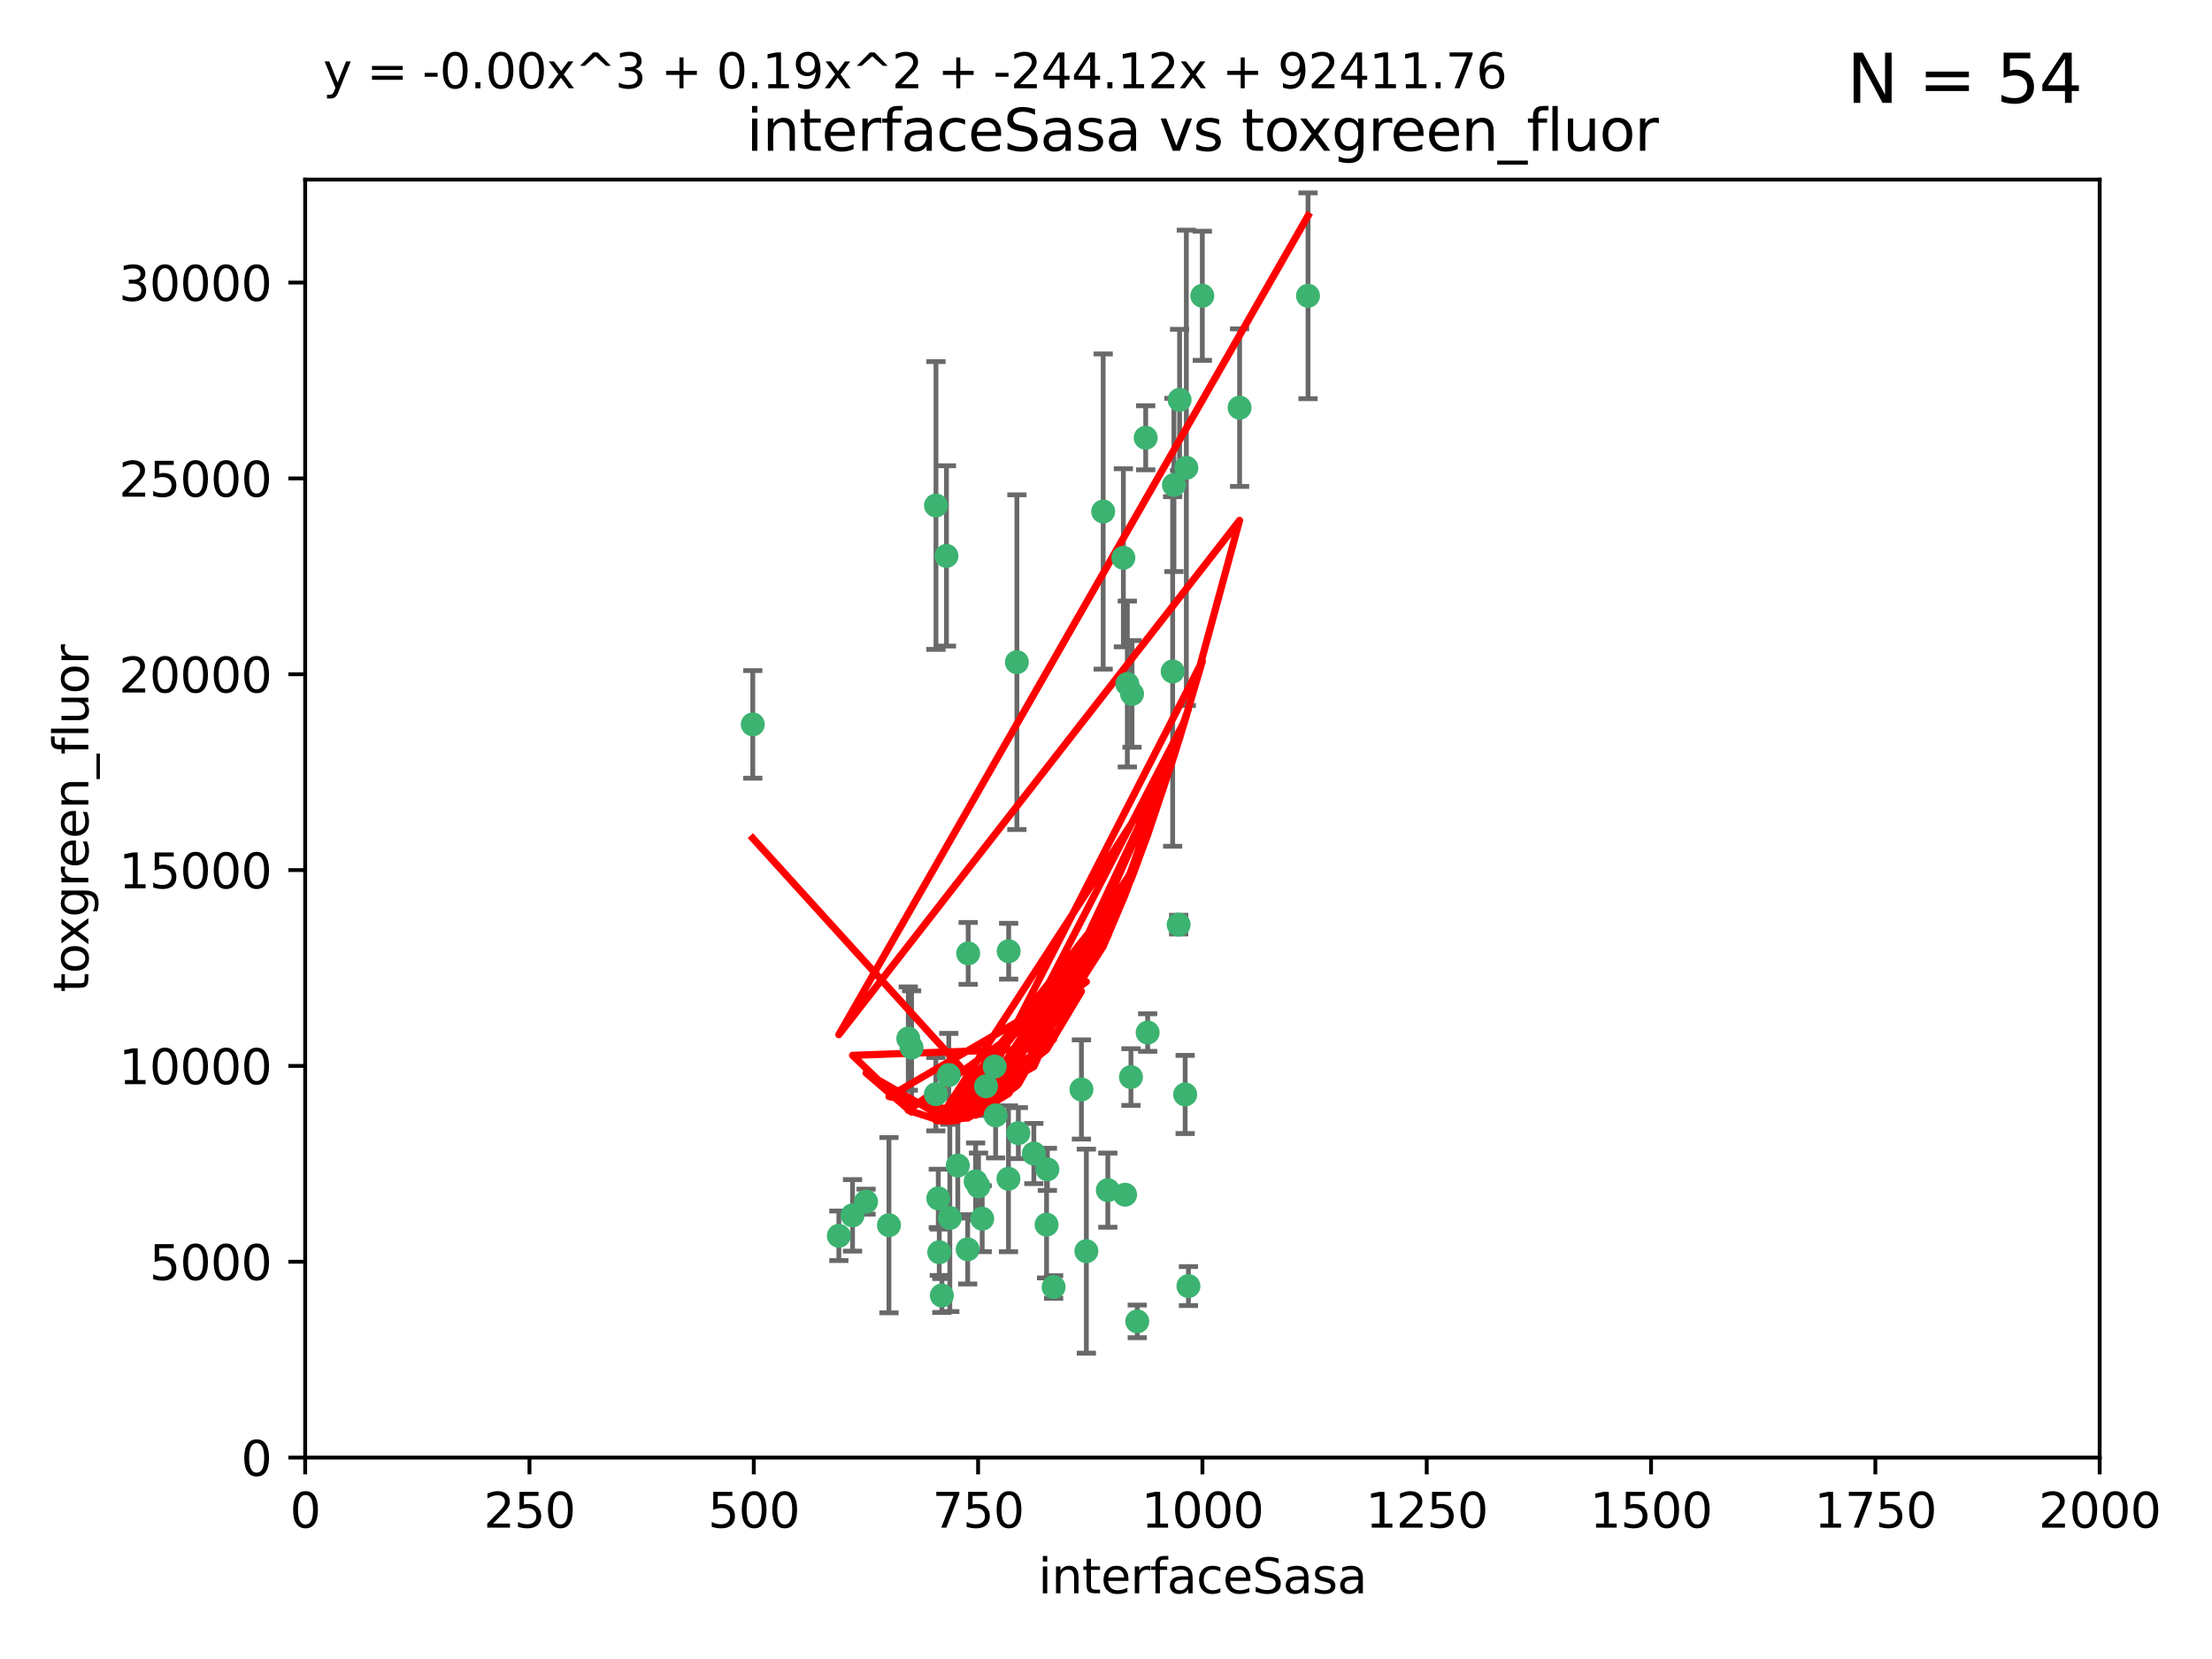 <?xml version="1.0" encoding="utf-8" standalone="no"?>
<!DOCTYPE svg PUBLIC "-//W3C//DTD SVG 1.1//EN"
  "http://www.w3.org/Graphics/SVG/1.1/DTD/svg11.dtd">
<svg xmlns:xlink="http://www.w3.org/1999/xlink" width="460.8pt" height="345.6pt" viewBox="0 0 460.8 345.6" xmlns="http://www.w3.org/2000/svg" version="1.1">
 <defs>
  <style type="text/css">*{stroke-linejoin: round; stroke-linecap: butt}</style>
 </defs>
 <g id="figure_1">
  <g id="patch_1">
   <path d="M 0 345.6 
L 460.8 345.6 
L 460.8 0 
L 0 0 
z
" style="fill: #ffffff"/>
  </g>
  <g id="axes_1">
   <g id="patch_2">
    <path d="M 63.571 303.64 
L 437.4 303.64 
L 437.4 37.411 
L 63.571 37.411 
z
" style="fill: #ffffff"/>
   </g>
   <g id="PathCollection_1">
    <defs>
     <path id="mab13bc0b31" d="M 0 1.118 
C 0.297 1.118 0.581 1 0.791 0.791 
C 1 0.581 1.118 0.297 1.118 0 
C 1.118 -0.297 1 -0.581 0.791 -0.791 
C 0.581 -1 0.297 -1.118 0 -1.118 
C -0.297 -1.118 -0.581 -1 -0.791 -0.791 
C -1 -0.581 -1.118 -0.297 -1.118 0 
C -1.118 0.297 -1 0.581 -0.791 0.791 
C -0.581 1 -0.297 1.118 0 1.118 
z
" style="stroke: #3cb371"/>
    </defs>
    <g clip-path="url(#pf6251a8691)">
     <use xlink:href="#mab13bc0b31" x="272.484" y="61.623" style="fill: #3cb371; stroke: #3cb371"/>
     <use xlink:href="#mab13bc0b31" x="174.75" y="257.44" style="fill: #3cb371; stroke: #3cb371"/>
     <use xlink:href="#mab13bc0b31" x="258.229" y="84.925" style="fill: #3cb371; stroke: #3cb371"/>
     <use xlink:href="#mab13bc0b31" x="247.136" y="97.451" style="fill: #3cb371; stroke: #3cb371"/>
     <use xlink:href="#mab13bc0b31" x="244.553" y="101.022" style="fill: #3cb371; stroke: #3cb371"/>
     <use xlink:href="#mab13bc0b31" x="234.02" y="116.196" style="fill: #3cb371; stroke: #3cb371"/>
     <use xlink:href="#mab13bc0b31" x="238.669" y="91.198" style="fill: #3cb371; stroke: #3cb371"/>
     <use xlink:href="#mab13bc0b31" x="245.731" y="83.293" style="fill: #3cb371; stroke: #3cb371"/>
     <use xlink:href="#mab13bc0b31" x="250.465" y="61.614" style="fill: #3cb371; stroke: #3cb371"/>
     <use xlink:href="#mab13bc0b31" x="201.688" y="198.611" style="fill: #3cb371; stroke: #3cb371"/>
     <use xlink:href="#mab13bc0b31" x="194.981" y="105.307" style="fill: #3cb371; stroke: #3cb371"/>
     <use xlink:href="#mab13bc0b31" x="210.123" y="198.156" style="fill: #3cb371; stroke: #3cb371"/>
     <use xlink:href="#mab13bc0b31" x="229.813" y="106.557" style="fill: #3cb371; stroke: #3cb371"/>
     <use xlink:href="#mab13bc0b31" x="234.375" y="248.881" style="fill: #3cb371; stroke: #3cb371"/>
     <use xlink:href="#mab13bc0b31" x="212.14" y="236.048" style="fill: #3cb371; stroke: #3cb371"/>
     <use xlink:href="#mab13bc0b31" x="195.666" y="260.866" style="fill: #3cb371; stroke: #3cb371"/>
     <use xlink:href="#mab13bc0b31" x="235.596" y="224.369" style="fill: #3cb371; stroke: #3cb371"/>
     <use xlink:href="#mab13bc0b31" x="247.573" y="267.914" style="fill: #3cb371; stroke: #3cb371"/>
     <use xlink:href="#mab13bc0b31" x="230.779" y="247.933" style="fill: #3cb371; stroke: #3cb371"/>
     <use xlink:href="#mab13bc0b31" x="210.08" y="245.565" style="fill: #3cb371; stroke: #3cb371"/>
     <use xlink:href="#mab13bc0b31" x="201.587" y="260.26" style="fill: #3cb371; stroke: #3cb371"/>
     <use xlink:href="#mab13bc0b31" x="236.912" y="275.268" style="fill: #3cb371; stroke: #3cb371"/>
     <use xlink:href="#mab13bc0b31" x="203.841" y="247.127" style="fill: #3cb371; stroke: #3cb371"/>
     <use xlink:href="#mab13bc0b31" x="219.488" y="268.108" style="fill: #3cb371; stroke: #3cb371"/>
     <use xlink:href="#mab13bc0b31" x="196.206" y="269.875" style="fill: #3cb371; stroke: #3cb371"/>
     <use xlink:href="#mab13bc0b31" x="189.211" y="216.348" style="fill: #3cb371; stroke: #3cb371"/>
     <use xlink:href="#mab13bc0b31" x="226.308" y="260.64" style="fill: #3cb371; stroke: #3cb371"/>
     <use xlink:href="#mab13bc0b31" x="185.187" y="255.229" style="fill: #3cb371; stroke: #3cb371"/>
     <use xlink:href="#mab13bc0b31" x="203.241" y="246.096" style="fill: #3cb371; stroke: #3cb371"/>
     <use xlink:href="#mab13bc0b31" x="211.835" y="137.942" style="fill: #3cb371; stroke: #3cb371"/>
     <use xlink:href="#mab13bc0b31" x="245.536" y="192.617" style="fill: #3cb371; stroke: #3cb371"/>
     <use xlink:href="#mab13bc0b31" x="215.37" y="240.302" style="fill: #3cb371; stroke: #3cb371"/>
     <use xlink:href="#mab13bc0b31" x="195.462" y="249.645" style="fill: #3cb371; stroke: #3cb371"/>
     <use xlink:href="#mab13bc0b31" x="244.288" y="139.875" style="fill: #3cb371; stroke: #3cb371"/>
     <use xlink:href="#mab13bc0b31" x="239.078" y="215.101" style="fill: #3cb371; stroke: #3cb371"/>
     <use xlink:href="#mab13bc0b31" x="235.826" y="144.554" style="fill: #3cb371; stroke: #3cb371"/>
     <use xlink:href="#mab13bc0b31" x="246.891" y="227.999" style="fill: #3cb371; stroke: #3cb371"/>
     <use xlink:href="#mab13bc0b31" x="204.611" y="253.881" style="fill: #3cb371; stroke: #3cb371"/>
     <use xlink:href="#mab13bc0b31" x="194.959" y="227.942" style="fill: #3cb371; stroke: #3cb371"/>
     <use xlink:href="#mab13bc0b31" x="218.192" y="243.6" style="fill: #3cb371; stroke: #3cb371"/>
     <use xlink:href="#mab13bc0b31" x="177.602" y="253.182" style="fill: #3cb371; stroke: #3cb371"/>
     <use xlink:href="#mab13bc0b31" x="189.899" y="218.219" style="fill: #3cb371; stroke: #3cb371"/>
     <use xlink:href="#mab13bc0b31" x="180.421" y="250.326" style="fill: #3cb371; stroke: #3cb371"/>
     <use xlink:href="#mab13bc0b31" x="197.864" y="253.723" style="fill: #3cb371; stroke: #3cb371"/>
     <use xlink:href="#mab13bc0b31" x="205.407" y="226.291" style="fill: #3cb371; stroke: #3cb371"/>
     <use xlink:href="#mab13bc0b31" x="234.846" y="142.491" style="fill: #3cb371; stroke: #3cb371"/>
     <use xlink:href="#mab13bc0b31" x="197.163" y="115.804" style="fill: #3cb371; stroke: #3cb371"/>
     <use xlink:href="#mab13bc0b31" x="225.284" y="226.956" style="fill: #3cb371; stroke: #3cb371"/>
     <use xlink:href="#mab13bc0b31" x="218.019" y="255.117" style="fill: #3cb371; stroke: #3cb371"/>
     <use xlink:href="#mab13bc0b31" x="199.529" y="242.802" style="fill: #3cb371; stroke: #3cb371"/>
     <use xlink:href="#mab13bc0b31" x="197.651" y="223.957" style="fill: #3cb371; stroke: #3cb371"/>
     <use xlink:href="#mab13bc0b31" x="207.406" y="232.356" style="fill: #3cb371; stroke: #3cb371"/>
     <use xlink:href="#mab13bc0b31" x="207.202" y="222.186" style="fill: #3cb371; stroke: #3cb371"/>
     <use xlink:href="#mab13bc0b31" x="156.817" y="150.901" style="fill: #3cb371; stroke: #3cb371"/>
    </g>
   </g>
   <g id="matplotlib.axis_1">
    <g id="xtick_1">
     <g id="line2d_1">
      <defs>
       <path id="m4e9a8ddbf0" d="M 0 0 
L 0 3.5 
" style="stroke: #000000; stroke-width: 0.8"/>
      </defs>
      <g>
       <use xlink:href="#m4e9a8ddbf0" x="63.571" y="303.64" style="stroke: #000000; stroke-width: 0.8"/>
      </g>
     </g>
     <g id="text_1">
      <!-- 0 -->
      <g transform="translate(60.39 318.238)scale(0.1 -0.1)">
       <defs>
        <path id="DejaVuSans-30" d="M 2034 4250 
Q 1547 4250 1301 3770 
Q 1056 3291 1056 2328 
Q 1056 1369 1301 889 
Q 1547 409 2034 409 
Q 2525 409 2770 889 
Q 3016 1369 3016 2328 
Q 3016 3291 2770 3770 
Q 2525 4250 2034 4250 
z
M 2034 4750 
Q 2819 4750 3233 4129 
Q 3647 3509 3647 2328 
Q 3647 1150 3233 529 
Q 2819 -91 2034 -91 
Q 1250 -91 836 529 
Q 422 1150 422 2328 
Q 422 3509 836 4129 
Q 1250 4750 2034 4750 
z
" transform="scale(0.016)"/>
       </defs>
       <use xlink:href="#DejaVuSans-30"/>
      </g>
     </g>
    </g>
    <g id="xtick_2">
     <g id="line2d_2">
      <g>
       <use xlink:href="#m4e9a8ddbf0" x="110.3" y="303.64" style="stroke: #000000; stroke-width: 0.8"/>
      </g>
     </g>
     <g id="text_2">
      <!-- 250 -->
      <g transform="translate(100.756 318.238)scale(0.1 -0.1)">
       <defs>
        <path id="DejaVuSans-32" d="M 1228 531 
L 3431 531 
L 3431 0 
L 469 0 
L 469 531 
Q 828 903 1448 1529 
Q 2069 2156 2228 2338 
Q 2531 2678 2651 2914 
Q 2772 3150 2772 3378 
Q 2772 3750 2511 3984 
Q 2250 4219 1831 4219 
Q 1534 4219 1204 4116 
Q 875 4013 500 3803 
L 500 4441 
Q 881 4594 1212 4672 
Q 1544 4750 1819 4750 
Q 2544 4750 2975 4387 
Q 3406 4025 3406 3419 
Q 3406 3131 3298 2873 
Q 3191 2616 2906 2266 
Q 2828 2175 2409 1742 
Q 1991 1309 1228 531 
z
" transform="scale(0.016)"/>
        <path id="DejaVuSans-35" d="M 691 4666 
L 3169 4666 
L 3169 4134 
L 1269 4134 
L 1269 2991 
Q 1406 3038 1543 3061 
Q 1681 3084 1819 3084 
Q 2600 3084 3056 2656 
Q 3513 2228 3513 1497 
Q 3513 744 3044 326 
Q 2575 -91 1722 -91 
Q 1428 -91 1123 -41 
Q 819 9 494 109 
L 494 744 
Q 775 591 1075 516 
Q 1375 441 1709 441 
Q 2250 441 2565 725 
Q 2881 1009 2881 1497 
Q 2881 1984 2565 2268 
Q 2250 2553 1709 2553 
Q 1456 2553 1204 2497 
Q 953 2441 691 2322 
L 691 4666 
z
" transform="scale(0.016)"/>
       </defs>
       <use xlink:href="#DejaVuSans-32"/>
       <use xlink:href="#DejaVuSans-35" x="63.623"/>
       <use xlink:href="#DejaVuSans-30" x="127.246"/>
      </g>
     </g>
    </g>
    <g id="xtick_3">
     <g id="line2d_3">
      <g>
       <use xlink:href="#m4e9a8ddbf0" x="157.028" y="303.64" style="stroke: #000000; stroke-width: 0.8"/>
      </g>
     </g>
     <g id="text_3">
      <!-- 500 -->
      <g transform="translate(147.485 318.238)scale(0.1 -0.1)">
       <use xlink:href="#DejaVuSans-35"/>
       <use xlink:href="#DejaVuSans-30" x="63.623"/>
       <use xlink:href="#DejaVuSans-30" x="127.246"/>
      </g>
     </g>
    </g>
    <g id="xtick_4">
     <g id="line2d_4">
      <g>
       <use xlink:href="#m4e9a8ddbf0" x="203.757" y="303.64" style="stroke: #000000; stroke-width: 0.8"/>
      </g>
     </g>
     <g id="text_4">
      <!-- 750 -->
      <g transform="translate(194.213 318.238)scale(0.1 -0.1)">
       <defs>
        <path id="DejaVuSans-37" d="M 525 4666 
L 3525 4666 
L 3525 4397 
L 1831 0 
L 1172 0 
L 2766 4134 
L 525 4134 
L 525 4666 
z
" transform="scale(0.016)"/>
       </defs>
       <use xlink:href="#DejaVuSans-37"/>
       <use xlink:href="#DejaVuSans-35" x="63.623"/>
       <use xlink:href="#DejaVuSans-30" x="127.246"/>
      </g>
     </g>
    </g>
    <g id="xtick_5">
     <g id="line2d_5">
      <g>
       <use xlink:href="#m4e9a8ddbf0" x="250.486" y="303.64" style="stroke: #000000; stroke-width: 0.8"/>
      </g>
     </g>
     <g id="text_5">
      <!-- 1000 -->
      <g transform="translate(237.761 318.238)scale(0.1 -0.1)">
       <defs>
        <path id="DejaVuSans-31" d="M 794 531 
L 1825 531 
L 1825 4091 
L 703 3866 
L 703 4441 
L 1819 4666 
L 2450 4666 
L 2450 531 
L 3481 531 
L 3481 0 
L 794 0 
L 794 531 
z
" transform="scale(0.016)"/>
       </defs>
       <use xlink:href="#DejaVuSans-31"/>
       <use xlink:href="#DejaVuSans-30" x="63.623"/>
       <use xlink:href="#DejaVuSans-30" x="127.246"/>
       <use xlink:href="#DejaVuSans-30" x="190.869"/>
      </g>
     </g>
    </g>
    <g id="xtick_6">
     <g id="line2d_6">
      <g>
       <use xlink:href="#m4e9a8ddbf0" x="297.214" y="303.64" style="stroke: #000000; stroke-width: 0.8"/>
      </g>
     </g>
     <g id="text_6">
      <!-- 1250 -->
      <g transform="translate(284.489 318.238)scale(0.1 -0.1)">
       <use xlink:href="#DejaVuSans-31"/>
       <use xlink:href="#DejaVuSans-32" x="63.623"/>
       <use xlink:href="#DejaVuSans-35" x="127.246"/>
       <use xlink:href="#DejaVuSans-30" x="190.869"/>
      </g>
     </g>
    </g>
    <g id="xtick_7">
     <g id="line2d_7">
      <g>
       <use xlink:href="#m4e9a8ddbf0" x="343.943" y="303.64" style="stroke: #000000; stroke-width: 0.8"/>
      </g>
     </g>
     <g id="text_7">
      <!-- 1500 -->
      <g transform="translate(331.218 318.238)scale(0.1 -0.1)">
       <use xlink:href="#DejaVuSans-31"/>
       <use xlink:href="#DejaVuSans-35" x="63.623"/>
       <use xlink:href="#DejaVuSans-30" x="127.246"/>
       <use xlink:href="#DejaVuSans-30" x="190.869"/>
      </g>
     </g>
    </g>
    <g id="xtick_8">
     <g id="line2d_8">
      <g>
       <use xlink:href="#m4e9a8ddbf0" x="390.671" y="303.64" style="stroke: #000000; stroke-width: 0.8"/>
      </g>
     </g>
     <g id="text_8">
      <!-- 1750 -->
      <g transform="translate(377.946 318.238)scale(0.1 -0.1)">
       <use xlink:href="#DejaVuSans-31"/>
       <use xlink:href="#DejaVuSans-37" x="63.623"/>
       <use xlink:href="#DejaVuSans-35" x="127.246"/>
       <use xlink:href="#DejaVuSans-30" x="190.869"/>
      </g>
     </g>
    </g>
    <g id="xtick_9">
     <g id="line2d_9">
      <g>
       <use xlink:href="#m4e9a8ddbf0" x="437.4" y="303.64" style="stroke: #000000; stroke-width: 0.8"/>
      </g>
     </g>
     <g id="text_9">
      <!-- 2000 -->
      <g transform="translate(424.675 318.238)scale(0.1 -0.1)">
       <use xlink:href="#DejaVuSans-32"/>
       <use xlink:href="#DejaVuSans-30" x="63.623"/>
       <use xlink:href="#DejaVuSans-30" x="127.246"/>
       <use xlink:href="#DejaVuSans-30" x="190.869"/>
      </g>
     </g>
    </g>
    <g id="text_10">
     <!-- interfaceSasa -->
     <g transform="translate(216.279 331.917)scale(0.1 -0.1)">
      <defs>
       <path id="DejaVuSans-69" d="M 603 3500 
L 1178 3500 
L 1178 0 
L 603 0 
L 603 3500 
z
M 603 4863 
L 1178 4863 
L 1178 4134 
L 603 4134 
L 603 4863 
z
" transform="scale(0.016)"/>
       <path id="DejaVuSans-6e" d="M 3513 2113 
L 3513 0 
L 2938 0 
L 2938 2094 
Q 2938 2591 2744 2837 
Q 2550 3084 2163 3084 
Q 1697 3084 1428 2787 
Q 1159 2491 1159 1978 
L 1159 0 
L 581 0 
L 581 3500 
L 1159 3500 
L 1159 2956 
Q 1366 3272 1645 3428 
Q 1925 3584 2291 3584 
Q 2894 3584 3203 3211 
Q 3513 2838 3513 2113 
z
" transform="scale(0.016)"/>
       <path id="DejaVuSans-74" d="M 1172 4494 
L 1172 3500 
L 2356 3500 
L 2356 3053 
L 1172 3053 
L 1172 1153 
Q 1172 725 1289 603 
Q 1406 481 1766 481 
L 2356 481 
L 2356 0 
L 1766 0 
Q 1100 0 847 248 
Q 594 497 594 1153 
L 594 3053 
L 172 3053 
L 172 3500 
L 594 3500 
L 594 4494 
L 1172 4494 
z
" transform="scale(0.016)"/>
       <path id="DejaVuSans-65" d="M 3597 1894 
L 3597 1613 
L 953 1613 
Q 991 1019 1311 708 
Q 1631 397 2203 397 
Q 2534 397 2845 478 
Q 3156 559 3463 722 
L 3463 178 
Q 3153 47 2828 -22 
Q 2503 -91 2169 -91 
Q 1331 -91 842 396 
Q 353 884 353 1716 
Q 353 2575 817 3079 
Q 1281 3584 2069 3584 
Q 2775 3584 3186 3129 
Q 3597 2675 3597 1894 
z
M 3022 2063 
Q 3016 2534 2758 2815 
Q 2500 3097 2075 3097 
Q 1594 3097 1305 2825 
Q 1016 2553 972 2059 
L 3022 2063 
z
" transform="scale(0.016)"/>
       <path id="DejaVuSans-72" d="M 2631 2963 
Q 2534 3019 2420 3045 
Q 2306 3072 2169 3072 
Q 1681 3072 1420 2755 
Q 1159 2438 1159 1844 
L 1159 0 
L 581 0 
L 581 3500 
L 1159 3500 
L 1159 2956 
Q 1341 3275 1631 3429 
Q 1922 3584 2338 3584 
Q 2397 3584 2469 3576 
Q 2541 3569 2628 3553 
L 2631 2963 
z
" transform="scale(0.016)"/>
       <path id="DejaVuSans-66" d="M 2375 4863 
L 2375 4384 
L 1825 4384 
Q 1516 4384 1395 4259 
Q 1275 4134 1275 3809 
L 1275 3500 
L 2222 3500 
L 2222 3053 
L 1275 3053 
L 1275 0 
L 697 0 
L 697 3053 
L 147 3053 
L 147 3500 
L 697 3500 
L 697 3744 
Q 697 4328 969 4595 
Q 1241 4863 1831 4863 
L 2375 4863 
z
" transform="scale(0.016)"/>
       <path id="DejaVuSans-61" d="M 2194 1759 
Q 1497 1759 1228 1600 
Q 959 1441 959 1056 
Q 959 750 1161 570 
Q 1363 391 1709 391 
Q 2188 391 2477 730 
Q 2766 1069 2766 1631 
L 2766 1759 
L 2194 1759 
z
M 3341 1997 
L 3341 0 
L 2766 0 
L 2766 531 
Q 2569 213 2275 61 
Q 1981 -91 1556 -91 
Q 1019 -91 701 211 
Q 384 513 384 1019 
Q 384 1609 779 1909 
Q 1175 2209 1959 2209 
L 2766 2209 
L 2766 2266 
Q 2766 2663 2505 2880 
Q 2244 3097 1772 3097 
Q 1472 3097 1187 3025 
Q 903 2953 641 2809 
L 641 3341 
Q 956 3463 1253 3523 
Q 1550 3584 1831 3584 
Q 2591 3584 2966 3190 
Q 3341 2797 3341 1997 
z
" transform="scale(0.016)"/>
       <path id="DejaVuSans-63" d="M 3122 3366 
L 3122 2828 
Q 2878 2963 2633 3030 
Q 2388 3097 2138 3097 
Q 1578 3097 1268 2742 
Q 959 2388 959 1747 
Q 959 1106 1268 751 
Q 1578 397 2138 397 
Q 2388 397 2633 464 
Q 2878 531 3122 666 
L 3122 134 
Q 2881 22 2623 -34 
Q 2366 -91 2075 -91 
Q 1284 -91 818 406 
Q 353 903 353 1747 
Q 353 2603 823 3093 
Q 1294 3584 2113 3584 
Q 2378 3584 2631 3529 
Q 2884 3475 3122 3366 
z
" transform="scale(0.016)"/>
       <path id="DejaVuSans-53" d="M 3425 4513 
L 3425 3897 
Q 3066 4069 2747 4153 
Q 2428 4238 2131 4238 
Q 1616 4238 1336 4038 
Q 1056 3838 1056 3469 
Q 1056 3159 1242 3001 
Q 1428 2844 1947 2747 
L 2328 2669 
Q 3034 2534 3370 2195 
Q 3706 1856 3706 1288 
Q 3706 609 3251 259 
Q 2797 -91 1919 -91 
Q 1588 -91 1214 -16 
Q 841 59 441 206 
L 441 856 
Q 825 641 1194 531 
Q 1563 422 1919 422 
Q 2459 422 2753 634 
Q 3047 847 3047 1241 
Q 3047 1584 2836 1778 
Q 2625 1972 2144 2069 
L 1759 2144 
Q 1053 2284 737 2584 
Q 422 2884 422 3419 
Q 422 4038 858 4394 
Q 1294 4750 2059 4750 
Q 2388 4750 2728 4690 
Q 3069 4631 3425 4513 
z
" transform="scale(0.016)"/>
       <path id="DejaVuSans-73" d="M 2834 3397 
L 2834 2853 
Q 2591 2978 2328 3040 
Q 2066 3103 1784 3103 
Q 1356 3103 1142 2972 
Q 928 2841 928 2578 
Q 928 2378 1081 2264 
Q 1234 2150 1697 2047 
L 1894 2003 
Q 2506 1872 2764 1633 
Q 3022 1394 3022 966 
Q 3022 478 2636 193 
Q 2250 -91 1575 -91 
Q 1294 -91 989 -36 
Q 684 19 347 128 
L 347 722 
Q 666 556 975 473 
Q 1284 391 1588 391 
Q 1994 391 2212 530 
Q 2431 669 2431 922 
Q 2431 1156 2273 1281 
Q 2116 1406 1581 1522 
L 1381 1569 
Q 847 1681 609 1914 
Q 372 2147 372 2553 
Q 372 3047 722 3315 
Q 1072 3584 1716 3584 
Q 2034 3584 2315 3537 
Q 2597 3491 2834 3397 
z
" transform="scale(0.016)"/>
      </defs>
      <use xlink:href="#DejaVuSans-69"/>
      <use xlink:href="#DejaVuSans-6e" x="27.783"/>
      <use xlink:href="#DejaVuSans-74" x="91.162"/>
      <use xlink:href="#DejaVuSans-65" x="130.371"/>
      <use xlink:href="#DejaVuSans-72" x="191.895"/>
      <use xlink:href="#DejaVuSans-66" x="233.008"/>
      <use xlink:href="#DejaVuSans-61" x="268.213"/>
      <use xlink:href="#DejaVuSans-63" x="329.492"/>
      <use xlink:href="#DejaVuSans-65" x="384.473"/>
      <use xlink:href="#DejaVuSans-53" x="445.996"/>
      <use xlink:href="#DejaVuSans-61" x="509.473"/>
      <use xlink:href="#DejaVuSans-73" x="570.752"/>
      <use xlink:href="#DejaVuSans-61" x="622.852"/>
     </g>
    </g>
   </g>
   <g id="matplotlib.axis_2">
    <g id="ytick_1">
     <g id="line2d_10">
      <defs>
       <path id="m30106d1ea8" d="M 0 0 
L -3.5 0 
" style="stroke: #000000; stroke-width: 0.8"/>
      </defs>
      <g>
       <use xlink:href="#m30106d1ea8" x="63.571" y="303.64" style="stroke: #000000; stroke-width: 0.8"/>
      </g>
     </g>
     <g id="text_11">
      <!-- 0 -->
      <g transform="translate(50.209 307.439)scale(0.1 -0.1)">
       <use xlink:href="#DejaVuSans-30"/>
      </g>
     </g>
    </g>
    <g id="ytick_2">
     <g id="line2d_11">
      <g>
       <use xlink:href="#m30106d1ea8" x="63.571" y="262.845" style="stroke: #000000; stroke-width: 0.8"/>
      </g>
     </g>
     <g id="text_12">
      <!-- 5000 -->
      <g transform="translate(31.121 266.644)scale(0.1 -0.1)">
       <use xlink:href="#DejaVuSans-35"/>
       <use xlink:href="#DejaVuSans-30" x="63.623"/>
       <use xlink:href="#DejaVuSans-30" x="127.246"/>
       <use xlink:href="#DejaVuSans-30" x="190.869"/>
      </g>
     </g>
    </g>
    <g id="ytick_3">
     <g id="line2d_12">
      <g>
       <use xlink:href="#m30106d1ea8" x="63.571" y="222.05" style="stroke: #000000; stroke-width: 0.8"/>
      </g>
     </g>
     <g id="text_13">
      <!-- 10000 -->
      <g transform="translate(24.759 225.849)scale(0.1 -0.1)">
       <use xlink:href="#DejaVuSans-31"/>
       <use xlink:href="#DejaVuSans-30" x="63.623"/>
       <use xlink:href="#DejaVuSans-30" x="127.246"/>
       <use xlink:href="#DejaVuSans-30" x="190.869"/>
       <use xlink:href="#DejaVuSans-30" x="254.492"/>
      </g>
     </g>
    </g>
    <g id="ytick_4">
     <g id="line2d_13">
      <g>
       <use xlink:href="#m30106d1ea8" x="63.571" y="181.255" style="stroke: #000000; stroke-width: 0.8"/>
      </g>
     </g>
     <g id="text_14">
      <!-- 15000 -->
      <g transform="translate(24.759 185.054)scale(0.1 -0.1)">
       <use xlink:href="#DejaVuSans-31"/>
       <use xlink:href="#DejaVuSans-35" x="63.623"/>
       <use xlink:href="#DejaVuSans-30" x="127.246"/>
       <use xlink:href="#DejaVuSans-30" x="190.869"/>
       <use xlink:href="#DejaVuSans-30" x="254.492"/>
      </g>
     </g>
    </g>
    <g id="ytick_5">
     <g id="line2d_14">
      <g>
       <use xlink:href="#m30106d1ea8" x="63.571" y="140.459" style="stroke: #000000; stroke-width: 0.8"/>
      </g>
     </g>
     <g id="text_15">
      <!-- 20000 -->
      <g transform="translate(24.759 144.259)scale(0.1 -0.1)">
       <use xlink:href="#DejaVuSans-32"/>
       <use xlink:href="#DejaVuSans-30" x="63.623"/>
       <use xlink:href="#DejaVuSans-30" x="127.246"/>
       <use xlink:href="#DejaVuSans-30" x="190.869"/>
       <use xlink:href="#DejaVuSans-30" x="254.492"/>
      </g>
     </g>
    </g>
    <g id="ytick_6">
     <g id="line2d_15">
      <g>
       <use xlink:href="#m30106d1ea8" x="63.571" y="99.664" style="stroke: #000000; stroke-width: 0.8"/>
      </g>
     </g>
     <g id="text_16">
      <!-- 25000 -->
      <g transform="translate(24.759 103.464)scale(0.1 -0.1)">
       <use xlink:href="#DejaVuSans-32"/>
       <use xlink:href="#DejaVuSans-35" x="63.623"/>
       <use xlink:href="#DejaVuSans-30" x="127.246"/>
       <use xlink:href="#DejaVuSans-30" x="190.869"/>
       <use xlink:href="#DejaVuSans-30" x="254.492"/>
      </g>
     </g>
    </g>
    <g id="ytick_7">
     <g id="line2d_16">
      <g>
       <use xlink:href="#m30106d1ea8" x="63.571" y="58.869" style="stroke: #000000; stroke-width: 0.8"/>
      </g>
     </g>
     <g id="text_17">
      <!-- 30000 -->
      <g transform="translate(24.759 62.668)scale(0.1 -0.1)">
       <defs>
        <path id="DejaVuSans-33" d="M 2597 2516 
Q 3050 2419 3304 2112 
Q 3559 1806 3559 1356 
Q 3559 666 3084 287 
Q 2609 -91 1734 -91 
Q 1441 -91 1130 -33 
Q 819 25 488 141 
L 488 750 
Q 750 597 1062 519 
Q 1375 441 1716 441 
Q 2309 441 2620 675 
Q 2931 909 2931 1356 
Q 2931 1769 2642 2001 
Q 2353 2234 1838 2234 
L 1294 2234 
L 1294 2753 
L 1863 2753 
Q 2328 2753 2575 2939 
Q 2822 3125 2822 3475 
Q 2822 3834 2567 4026 
Q 2313 4219 1838 4219 
Q 1578 4219 1281 4162 
Q 984 4106 628 3988 
L 628 4550 
Q 988 4650 1302 4700 
Q 1616 4750 1894 4750 
Q 2613 4750 3031 4423 
Q 3450 4097 3450 3541 
Q 3450 3153 3228 2886 
Q 3006 2619 2597 2516 
z
" transform="scale(0.016)"/>
       </defs>
       <use xlink:href="#DejaVuSans-33"/>
       <use xlink:href="#DejaVuSans-30" x="63.623"/>
       <use xlink:href="#DejaVuSans-30" x="127.246"/>
       <use xlink:href="#DejaVuSans-30" x="190.869"/>
       <use xlink:href="#DejaVuSans-30" x="254.492"/>
      </g>
     </g>
    </g>
    <g id="text_18">
     <!-- toxgreen_fluor -->
     <g transform="translate(18.401 206.72)rotate(-90)scale(0.1 -0.1)">
      <defs>
       <path id="DejaVuSans-6f" d="M 1959 3097 
Q 1497 3097 1228 2736 
Q 959 2375 959 1747 
Q 959 1119 1226 758 
Q 1494 397 1959 397 
Q 2419 397 2687 759 
Q 2956 1122 2956 1747 
Q 2956 2369 2687 2733 
Q 2419 3097 1959 3097 
z
M 1959 3584 
Q 2709 3584 3137 3096 
Q 3566 2609 3566 1747 
Q 3566 888 3137 398 
Q 2709 -91 1959 -91 
Q 1206 -91 779 398 
Q 353 888 353 1747 
Q 353 2609 779 3096 
Q 1206 3584 1959 3584 
z
" transform="scale(0.016)"/>
       <path id="DejaVuSans-78" d="M 3513 3500 
L 2247 1797 
L 3578 0 
L 2900 0 
L 1881 1375 
L 863 0 
L 184 0 
L 1544 1831 
L 300 3500 
L 978 3500 
L 1906 2253 
L 2834 3500 
L 3513 3500 
z
" transform="scale(0.016)"/>
       <path id="DejaVuSans-67" d="M 2906 1791 
Q 2906 2416 2648 2759 
Q 2391 3103 1925 3103 
Q 1463 3103 1205 2759 
Q 947 2416 947 1791 
Q 947 1169 1205 825 
Q 1463 481 1925 481 
Q 2391 481 2648 825 
Q 2906 1169 2906 1791 
z
M 3481 434 
Q 3481 -459 3084 -895 
Q 2688 -1331 1869 -1331 
Q 1566 -1331 1297 -1286 
Q 1028 -1241 775 -1147 
L 775 -588 
Q 1028 -725 1275 -790 
Q 1522 -856 1778 -856 
Q 2344 -856 2625 -561 
Q 2906 -266 2906 331 
L 2906 616 
Q 2728 306 2450 153 
Q 2172 0 1784 0 
Q 1141 0 747 490 
Q 353 981 353 1791 
Q 353 2603 747 3093 
Q 1141 3584 1784 3584 
Q 2172 3584 2450 3431 
Q 2728 3278 2906 2969 
L 2906 3500 
L 3481 3500 
L 3481 434 
z
" transform="scale(0.016)"/>
       <path id="DejaVuSans-5f" d="M 3263 -1063 
L 3263 -1509 
L -63 -1509 
L -63 -1063 
L 3263 -1063 
z
" transform="scale(0.016)"/>
       <path id="DejaVuSans-6c" d="M 603 4863 
L 1178 4863 
L 1178 0 
L 603 0 
L 603 4863 
z
" transform="scale(0.016)"/>
       <path id="DejaVuSans-75" d="M 544 1381 
L 544 3500 
L 1119 3500 
L 1119 1403 
Q 1119 906 1312 657 
Q 1506 409 1894 409 
Q 2359 409 2629 706 
Q 2900 1003 2900 1516 
L 2900 3500 
L 3475 3500 
L 3475 0 
L 2900 0 
L 2900 538 
Q 2691 219 2414 64 
Q 2138 -91 1772 -91 
Q 1169 -91 856 284 
Q 544 659 544 1381 
z
M 1991 3584 
L 1991 3584 
z
" transform="scale(0.016)"/>
      </defs>
      <use xlink:href="#DejaVuSans-74"/>
      <use xlink:href="#DejaVuSans-6f" x="39.209"/>
      <use xlink:href="#DejaVuSans-78" x="97.266"/>
      <use xlink:href="#DejaVuSans-67" x="156.445"/>
      <use xlink:href="#DejaVuSans-72" x="219.922"/>
      <use xlink:href="#DejaVuSans-65" x="258.785"/>
      <use xlink:href="#DejaVuSans-65" x="320.309"/>
      <use xlink:href="#DejaVuSans-6e" x="381.832"/>
      <use xlink:href="#DejaVuSans-5f" x="445.211"/>
      <use xlink:href="#DejaVuSans-66" x="495.211"/>
      <use xlink:href="#DejaVuSans-6c" x="530.416"/>
      <use xlink:href="#DejaVuSans-75" x="558.199"/>
      <use xlink:href="#DejaVuSans-6f" x="621.578"/>
      <use xlink:href="#DejaVuSans-72" x="682.76"/>
     </g>
    </g>
   </g>
   <g id="LineCollection_1">
    <path d="M 272.484 83.058 
L 272.484 40.187 
" clip-path="url(#pf6251a8691)" style="fill: none; stroke: #696969"/>
    <path d="M 174.75 262.6 
L 174.75 252.279 
" clip-path="url(#pf6251a8691)" style="fill: none; stroke: #696969"/>
    <path d="M 258.229 101.336 
L 258.229 68.515 
" clip-path="url(#pf6251a8691)" style="fill: none; stroke: #696969"/>
    <path d="M 247.136 146.963 
L 247.136 47.939 
" clip-path="url(#pf6251a8691)" style="fill: none; stroke: #696969"/>
    <path d="M 244.553 119.066 
L 244.553 82.979 
" clip-path="url(#pf6251a8691)" style="fill: none; stroke: #696969"/>
    <path d="M 234.02 134.745 
L 234.02 97.647 
" clip-path="url(#pf6251a8691)" style="fill: none; stroke: #696969"/>
    <path d="M 238.669 97.868 
L 238.669 84.528 
" clip-path="url(#pf6251a8691)" style="fill: none; stroke: #696969"/>
    <path d="M 245.731 97.986 
L 245.731 68.599 
" clip-path="url(#pf6251a8691)" style="fill: none; stroke: #696969"/>
    <path d="M 250.465 75.067 
L 250.465 48.16 
" clip-path="url(#pf6251a8691)" style="fill: none; stroke: #696969"/>
    <path d="M 201.688 205.055 
L 201.688 192.168 
" clip-path="url(#pf6251a8691)" style="fill: none; stroke: #696969"/>
    <path d="M 194.981 135.28 
L 194.981 75.334 
" clip-path="url(#pf6251a8691)" style="fill: none; stroke: #696969"/>
    <path d="M 210.123 203.967 
L 210.123 192.344 
" clip-path="url(#pf6251a8691)" style="fill: none; stroke: #696969"/>
    <path d="M 229.813 139.387 
L 229.813 73.727 
" clip-path="url(#pf6251a8691)" style="fill: none; stroke: #696969"/>
    <path d="M 234.375 249.896 
L 234.375 247.866 
" clip-path="url(#pf6251a8691)" style="fill: none; stroke: #696969"/>
    <path d="M 212.14 241.356 
L 212.14 230.74 
" clip-path="url(#pf6251a8691)" style="fill: none; stroke: #696969"/>
    <path d="M 195.666 265.698 
L 195.666 256.034 
" clip-path="url(#pf6251a8691)" style="fill: none; stroke: #696969"/>
    <path d="M 235.596 230.273 
L 235.596 218.464 
" clip-path="url(#pf6251a8691)" style="fill: none; stroke: #696969"/>
    <path d="M 247.573 271.971 
L 247.573 263.857 
" clip-path="url(#pf6251a8691)" style="fill: none; stroke: #696969"/>
    <path d="M 230.779 255.66 
L 230.779 240.205 
" clip-path="url(#pf6251a8691)" style="fill: none; stroke: #696969"/>
    <path d="M 210.08 260.755 
L 210.08 230.374 
" clip-path="url(#pf6251a8691)" style="fill: none; stroke: #696969"/>
    <path d="M 201.587 267.474 
L 201.587 253.045 
" clip-path="url(#pf6251a8691)" style="fill: none; stroke: #696969"/>
    <path d="M 236.912 278.667 
L 236.912 271.868 
" clip-path="url(#pf6251a8691)" style="fill: none; stroke: #696969"/>
    <path d="M 203.841 254.054 
L 203.841 240.199 
" clip-path="url(#pf6251a8691)" style="fill: none; stroke: #696969"/>
    <path d="M 219.488 270.462 
L 219.488 265.753 
" clip-path="url(#pf6251a8691)" style="fill: none; stroke: #696969"/>
    <path d="M 196.206 273.409 
L 196.206 266.341 
" clip-path="url(#pf6251a8691)" style="fill: none; stroke: #696969"/>
    <path d="M 189.211 227.113 
L 189.211 205.583 
" clip-path="url(#pf6251a8691)" style="fill: none; stroke: #696969"/>
    <path d="M 226.308 281.889 
L 226.308 239.39 
" clip-path="url(#pf6251a8691)" style="fill: none; stroke: #696969"/>
    <path d="M 185.187 273.486 
L 185.187 236.971 
" clip-path="url(#pf6251a8691)" style="fill: none; stroke: #696969"/>
    <path d="M 203.241 254.089 
L 203.241 238.103 
" clip-path="url(#pf6251a8691)" style="fill: none; stroke: #696969"/>
    <path d="M 211.835 172.804 
L 211.835 103.08 
" clip-path="url(#pf6251a8691)" style="fill: none; stroke: #696969"/>
    <path d="M 245.536 194.574 
L 245.536 190.659 
" clip-path="url(#pf6251a8691)" style="fill: none; stroke: #696969"/>
    <path d="M 215.37 246.576 
L 215.37 234.027 
" clip-path="url(#pf6251a8691)" style="fill: none; stroke: #696969"/>
    <path d="M 195.462 255.722 
L 195.462 243.569 
" clip-path="url(#pf6251a8691)" style="fill: none; stroke: #696969"/>
    <path d="M 244.288 176.287 
L 244.288 103.464 
" clip-path="url(#pf6251a8691)" style="fill: none; stroke: #696969"/>
    <path d="M 239.078 219.013 
L 239.078 211.189 
" clip-path="url(#pf6251a8691)" style="fill: none; stroke: #696969"/>
    <path d="M 235.826 155.662 
L 235.826 133.445 
" clip-path="url(#pf6251a8691)" style="fill: none; stroke: #696969"/>
    <path d="M 246.891 236.14 
L 246.891 219.858 
" clip-path="url(#pf6251a8691)" style="fill: none; stroke: #696969"/>
    <path d="M 204.611 260.74 
L 204.611 247.023 
" clip-path="url(#pf6251a8691)" style="fill: none; stroke: #696969"/>
    <path d="M 194.959 235.576 
L 194.959 220.308 
" clip-path="url(#pf6251a8691)" style="fill: none; stroke: #696969"/>
    <path d="M 218.192 247.989 
L 218.192 239.21 
" clip-path="url(#pf6251a8691)" style="fill: none; stroke: #696969"/>
    <path d="M 177.602 260.631 
L 177.602 245.734 
" clip-path="url(#pf6251a8691)" style="fill: none; stroke: #696969"/>
    <path d="M 189.899 230.03 
L 189.899 206.407 
" clip-path="url(#pf6251a8691)" style="fill: none; stroke: #696969"/>
    <path d="M 180.421 252.928 
L 180.421 247.723 
" clip-path="url(#pf6251a8691)" style="fill: none; stroke: #696969"/>
    <path d="M 197.864 273.219 
L 197.864 234.226 
" clip-path="url(#pf6251a8691)" style="fill: none; stroke: #696969"/>
    <path d="M 205.407 232.375 
L 205.407 220.208 
" clip-path="url(#pf6251a8691)" style="fill: none; stroke: #696969"/>
    <path d="M 234.846 159.773 
L 234.846 125.209 
" clip-path="url(#pf6251a8691)" style="fill: none; stroke: #696969"/>
    <path d="M 197.163 134.583 
L 197.163 97.026 
" clip-path="url(#pf6251a8691)" style="fill: none; stroke: #696969"/>
    <path d="M 225.284 237.288 
L 225.284 216.624 
" clip-path="url(#pf6251a8691)" style="fill: none; stroke: #696969"/>
    <path d="M 218.019 266.211 
L 218.019 244.023 
" clip-path="url(#pf6251a8691)" style="fill: none; stroke: #696969"/>
    <path d="M 199.529 253.739 
L 199.529 231.864 
" clip-path="url(#pf6251a8691)" style="fill: none; stroke: #696969"/>
    <path d="M 197.651 232.641 
L 197.651 215.272 
" clip-path="url(#pf6251a8691)" style="fill: none; stroke: #696969"/>
    <path d="M 207.406 241.221 
L 207.406 223.49 
" clip-path="url(#pf6251a8691)" style="fill: none; stroke: #696969"/>
    <path d="M 207.202 224.733 
L 207.202 219.639 
" clip-path="url(#pf6251a8691)" style="fill: none; stroke: #696969"/>
    <path d="M 156.817 162.109 
L 156.817 139.694 
" clip-path="url(#pf6251a8691)" style="fill: none; stroke: #696969"/>
   </g>
   <g id="line2d_17">
    <defs>
     <path id="m4c63eb5baa" d="M 2 0 
L -2 -0 
" style="stroke: #696969"/>
    </defs>
    <g clip-path="url(#pf6251a8691)">
     <use xlink:href="#m4c63eb5baa" x="272.484" y="83.058" style="fill: #696969; stroke: #696969"/>
     <use xlink:href="#m4c63eb5baa" x="174.75" y="262.6" style="fill: #696969; stroke: #696969"/>
     <use xlink:href="#m4c63eb5baa" x="258.229" y="101.336" style="fill: #696969; stroke: #696969"/>
     <use xlink:href="#m4c63eb5baa" x="247.136" y="146.963" style="fill: #696969; stroke: #696969"/>
     <use xlink:href="#m4c63eb5baa" x="244.553" y="119.066" style="fill: #696969; stroke: #696969"/>
     <use xlink:href="#m4c63eb5baa" x="234.02" y="134.745" style="fill: #696969; stroke: #696969"/>
     <use xlink:href="#m4c63eb5baa" x="238.669" y="97.868" style="fill: #696969; stroke: #696969"/>
     <use xlink:href="#m4c63eb5baa" x="245.731" y="97.986" style="fill: #696969; stroke: #696969"/>
     <use xlink:href="#m4c63eb5baa" x="250.465" y="75.067" style="fill: #696969; stroke: #696969"/>
     <use xlink:href="#m4c63eb5baa" x="201.688" y="205.055" style="fill: #696969; stroke: #696969"/>
     <use xlink:href="#m4c63eb5baa" x="194.981" y="135.28" style="fill: #696969; stroke: #696969"/>
     <use xlink:href="#m4c63eb5baa" x="210.123" y="203.967" style="fill: #696969; stroke: #696969"/>
     <use xlink:href="#m4c63eb5baa" x="229.813" y="139.387" style="fill: #696969; stroke: #696969"/>
     <use xlink:href="#m4c63eb5baa" x="234.375" y="249.896" style="fill: #696969; stroke: #696969"/>
     <use xlink:href="#m4c63eb5baa" x="212.14" y="241.356" style="fill: #696969; stroke: #696969"/>
     <use xlink:href="#m4c63eb5baa" x="195.666" y="265.698" style="fill: #696969; stroke: #696969"/>
     <use xlink:href="#m4c63eb5baa" x="235.596" y="230.273" style="fill: #696969; stroke: #696969"/>
     <use xlink:href="#m4c63eb5baa" x="247.573" y="271.971" style="fill: #696969; stroke: #696969"/>
     <use xlink:href="#m4c63eb5baa" x="230.779" y="255.66" style="fill: #696969; stroke: #696969"/>
     <use xlink:href="#m4c63eb5baa" x="210.08" y="260.755" style="fill: #696969; stroke: #696969"/>
     <use xlink:href="#m4c63eb5baa" x="201.587" y="267.474" style="fill: #696969; stroke: #696969"/>
     <use xlink:href="#m4c63eb5baa" x="236.912" y="278.667" style="fill: #696969; stroke: #696969"/>
     <use xlink:href="#m4c63eb5baa" x="203.841" y="254.054" style="fill: #696969; stroke: #696969"/>
     <use xlink:href="#m4c63eb5baa" x="219.488" y="270.462" style="fill: #696969; stroke: #696969"/>
     <use xlink:href="#m4c63eb5baa" x="196.206" y="273.409" style="fill: #696969; stroke: #696969"/>
     <use xlink:href="#m4c63eb5baa" x="189.211" y="227.113" style="fill: #696969; stroke: #696969"/>
     <use xlink:href="#m4c63eb5baa" x="226.308" y="281.889" style="fill: #696969; stroke: #696969"/>
     <use xlink:href="#m4c63eb5baa" x="185.187" y="273.486" style="fill: #696969; stroke: #696969"/>
     <use xlink:href="#m4c63eb5baa" x="203.241" y="254.089" style="fill: #696969; stroke: #696969"/>
     <use xlink:href="#m4c63eb5baa" x="211.835" y="172.804" style="fill: #696969; stroke: #696969"/>
     <use xlink:href="#m4c63eb5baa" x="245.536" y="194.574" style="fill: #696969; stroke: #696969"/>
     <use xlink:href="#m4c63eb5baa" x="215.37" y="246.576" style="fill: #696969; stroke: #696969"/>
     <use xlink:href="#m4c63eb5baa" x="195.462" y="255.722" style="fill: #696969; stroke: #696969"/>
     <use xlink:href="#m4c63eb5baa" x="244.288" y="176.287" style="fill: #696969; stroke: #696969"/>
     <use xlink:href="#m4c63eb5baa" x="239.078" y="219.013" style="fill: #696969; stroke: #696969"/>
     <use xlink:href="#m4c63eb5baa" x="235.826" y="155.662" style="fill: #696969; stroke: #696969"/>
     <use xlink:href="#m4c63eb5baa" x="246.891" y="236.14" style="fill: #696969; stroke: #696969"/>
     <use xlink:href="#m4c63eb5baa" x="204.611" y="260.74" style="fill: #696969; stroke: #696969"/>
     <use xlink:href="#m4c63eb5baa" x="194.959" y="235.576" style="fill: #696969; stroke: #696969"/>
     <use xlink:href="#m4c63eb5baa" x="218.192" y="247.989" style="fill: #696969; stroke: #696969"/>
     <use xlink:href="#m4c63eb5baa" x="177.602" y="260.631" style="fill: #696969; stroke: #696969"/>
     <use xlink:href="#m4c63eb5baa" x="189.899" y="230.03" style="fill: #696969; stroke: #696969"/>
     <use xlink:href="#m4c63eb5baa" x="180.421" y="252.928" style="fill: #696969; stroke: #696969"/>
     <use xlink:href="#m4c63eb5baa" x="197.864" y="273.219" style="fill: #696969; stroke: #696969"/>
     <use xlink:href="#m4c63eb5baa" x="205.407" y="232.375" style="fill: #696969; stroke: #696969"/>
     <use xlink:href="#m4c63eb5baa" x="234.846" y="159.773" style="fill: #696969; stroke: #696969"/>
     <use xlink:href="#m4c63eb5baa" x="197.163" y="134.583" style="fill: #696969; stroke: #696969"/>
     <use xlink:href="#m4c63eb5baa" x="225.284" y="237.288" style="fill: #696969; stroke: #696969"/>
     <use xlink:href="#m4c63eb5baa" x="218.019" y="266.211" style="fill: #696969; stroke: #696969"/>
     <use xlink:href="#m4c63eb5baa" x="199.529" y="253.739" style="fill: #696969; stroke: #696969"/>
     <use xlink:href="#m4c63eb5baa" x="197.651" y="232.641" style="fill: #696969; stroke: #696969"/>
     <use xlink:href="#m4c63eb5baa" x="207.406" y="241.221" style="fill: #696969; stroke: #696969"/>
     <use xlink:href="#m4c63eb5baa" x="207.202" y="224.733" style="fill: #696969; stroke: #696969"/>
     <use xlink:href="#m4c63eb5baa" x="156.817" y="162.109" style="fill: #696969; stroke: #696969"/>
    </g>
   </g>
   <g id="line2d_18">
    <g clip-path="url(#pf6251a8691)">
     <use xlink:href="#m4c63eb5baa" x="272.484" y="40.187" style="fill: #696969; stroke: #696969"/>
     <use xlink:href="#m4c63eb5baa" x="174.75" y="252.279" style="fill: #696969; stroke: #696969"/>
     <use xlink:href="#m4c63eb5baa" x="258.229" y="68.515" style="fill: #696969; stroke: #696969"/>
     <use xlink:href="#m4c63eb5baa" x="247.136" y="47.939" style="fill: #696969; stroke: #696969"/>
     <use xlink:href="#m4c63eb5baa" x="244.553" y="82.979" style="fill: #696969; stroke: #696969"/>
     <use xlink:href="#m4c63eb5baa" x="234.02" y="97.647" style="fill: #696969; stroke: #696969"/>
     <use xlink:href="#m4c63eb5baa" x="238.669" y="84.528" style="fill: #696969; stroke: #696969"/>
     <use xlink:href="#m4c63eb5baa" x="245.731" y="68.599" style="fill: #696969; stroke: #696969"/>
     <use xlink:href="#m4c63eb5baa" x="250.465" y="48.16" style="fill: #696969; stroke: #696969"/>
     <use xlink:href="#m4c63eb5baa" x="201.688" y="192.168" style="fill: #696969; stroke: #696969"/>
     <use xlink:href="#m4c63eb5baa" x="194.981" y="75.334" style="fill: #696969; stroke: #696969"/>
     <use xlink:href="#m4c63eb5baa" x="210.123" y="192.344" style="fill: #696969; stroke: #696969"/>
     <use xlink:href="#m4c63eb5baa" x="229.813" y="73.727" style="fill: #696969; stroke: #696969"/>
     <use xlink:href="#m4c63eb5baa" x="234.375" y="247.866" style="fill: #696969; stroke: #696969"/>
     <use xlink:href="#m4c63eb5baa" x="212.14" y="230.74" style="fill: #696969; stroke: #696969"/>
     <use xlink:href="#m4c63eb5baa" x="195.666" y="256.034" style="fill: #696969; stroke: #696969"/>
     <use xlink:href="#m4c63eb5baa" x="235.596" y="218.464" style="fill: #696969; stroke: #696969"/>
     <use xlink:href="#m4c63eb5baa" x="247.573" y="263.857" style="fill: #696969; stroke: #696969"/>
     <use xlink:href="#m4c63eb5baa" x="230.779" y="240.205" style="fill: #696969; stroke: #696969"/>
     <use xlink:href="#m4c63eb5baa" x="210.08" y="230.374" style="fill: #696969; stroke: #696969"/>
     <use xlink:href="#m4c63eb5baa" x="201.587" y="253.045" style="fill: #696969; stroke: #696969"/>
     <use xlink:href="#m4c63eb5baa" x="236.912" y="271.868" style="fill: #696969; stroke: #696969"/>
     <use xlink:href="#m4c63eb5baa" x="203.841" y="240.199" style="fill: #696969; stroke: #696969"/>
     <use xlink:href="#m4c63eb5baa" x="219.488" y="265.753" style="fill: #696969; stroke: #696969"/>
     <use xlink:href="#m4c63eb5baa" x="196.206" y="266.341" style="fill: #696969; stroke: #696969"/>
     <use xlink:href="#m4c63eb5baa" x="189.211" y="205.583" style="fill: #696969; stroke: #696969"/>
     <use xlink:href="#m4c63eb5baa" x="226.308" y="239.39" style="fill: #696969; stroke: #696969"/>
     <use xlink:href="#m4c63eb5baa" x="185.187" y="236.971" style="fill: #696969; stroke: #696969"/>
     <use xlink:href="#m4c63eb5baa" x="203.241" y="238.103" style="fill: #696969; stroke: #696969"/>
     <use xlink:href="#m4c63eb5baa" x="211.835" y="103.08" style="fill: #696969; stroke: #696969"/>
     <use xlink:href="#m4c63eb5baa" x="245.536" y="190.659" style="fill: #696969; stroke: #696969"/>
     <use xlink:href="#m4c63eb5baa" x="215.37" y="234.027" style="fill: #696969; stroke: #696969"/>
     <use xlink:href="#m4c63eb5baa" x="195.462" y="243.569" style="fill: #696969; stroke: #696969"/>
     <use xlink:href="#m4c63eb5baa" x="244.288" y="103.464" style="fill: #696969; stroke: #696969"/>
     <use xlink:href="#m4c63eb5baa" x="239.078" y="211.189" style="fill: #696969; stroke: #696969"/>
     <use xlink:href="#m4c63eb5baa" x="235.826" y="133.445" style="fill: #696969; stroke: #696969"/>
     <use xlink:href="#m4c63eb5baa" x="246.891" y="219.858" style="fill: #696969; stroke: #696969"/>
     <use xlink:href="#m4c63eb5baa" x="204.611" y="247.023" style="fill: #696969; stroke: #696969"/>
     <use xlink:href="#m4c63eb5baa" x="194.959" y="220.308" style="fill: #696969; stroke: #696969"/>
     <use xlink:href="#m4c63eb5baa" x="218.192" y="239.21" style="fill: #696969; stroke: #696969"/>
     <use xlink:href="#m4c63eb5baa" x="177.602" y="245.734" style="fill: #696969; stroke: #696969"/>
     <use xlink:href="#m4c63eb5baa" x="189.899" y="206.407" style="fill: #696969; stroke: #696969"/>
     <use xlink:href="#m4c63eb5baa" x="180.421" y="247.723" style="fill: #696969; stroke: #696969"/>
     <use xlink:href="#m4c63eb5baa" x="197.864" y="234.226" style="fill: #696969; stroke: #696969"/>
     <use xlink:href="#m4c63eb5baa" x="205.407" y="220.208" style="fill: #696969; stroke: #696969"/>
     <use xlink:href="#m4c63eb5baa" x="234.846" y="125.209" style="fill: #696969; stroke: #696969"/>
     <use xlink:href="#m4c63eb5baa" x="197.163" y="97.026" style="fill: #696969; stroke: #696969"/>
     <use xlink:href="#m4c63eb5baa" x="225.284" y="216.624" style="fill: #696969; stroke: #696969"/>
     <use xlink:href="#m4c63eb5baa" x="218.019" y="244.023" style="fill: #696969; stroke: #696969"/>
     <use xlink:href="#m4c63eb5baa" x="199.529" y="231.864" style="fill: #696969; stroke: #696969"/>
     <use xlink:href="#m4c63eb5baa" x="197.651" y="215.272" style="fill: #696969; stroke: #696969"/>
     <use xlink:href="#m4c63eb5baa" x="207.406" y="223.49" style="fill: #696969; stroke: #696969"/>
     <use xlink:href="#m4c63eb5baa" x="207.202" y="219.639" style="fill: #696969; stroke: #696969"/>
     <use xlink:href="#m4c63eb5baa" x="156.817" y="139.694" style="fill: #696969; stroke: #696969"/>
    </g>
   </g>
   <g id="line2d_19">
    <path d="M 272.484 44.962 
L 174.75 215.538 
L 258.229 108.405 
L 247.136 149.149 
L 244.553 157.529 
L 234.02 187.286 
L 238.669 175.031 
L 245.731 153.761 
L 250.465 137.729 
L 201.688 232.887 
L 194.981 233.396 
L 210.123 227.808 
L 229.813 197.167 
L 234.375 186.399 
L 212.14 225.869 
L 195.666 233.489 
L 235.596 183.288 
L 247.573 147.688 
L 230.779 195 
L 210.08 227.846 
L 201.587 232.918 
L 236.912 179.827 
L 203.841 232.057 
L 219.488 216.474 
L 196.206 233.539 
L 189.211 231.297 
L 226.308 204.512 
L 185.187 228.429 
L 203.241 232.321 
L 211.835 226.18 
L 245.536 154.389 
L 215.37 222.189 
L 195.462 233.465 
L 244.288 158.366 
L 239.078 173.885 
L 235.826 182.692 
L 246.891 149.961 
L 204.611 231.683 
L 194.959 233.392 
L 218.192 218.395 
L 177.602 219.848 
L 189.899 231.672 
L 180.421 223.524 
L 197.864 233.563 
L 205.407 231.252 
L 234.846 185.21 
L 197.163 233.576 
L 225.284 206.506 
L 218.019 218.644 
L 199.529 233.394 
L 197.651 233.571 
L 207.406 229.979 
L 207.202 230.122 
L 156.817 174.626 
" clip-path="url(#pf6251a8691)" style="fill: none; stroke: #ff0000; stroke-width: 1.5; stroke-linecap: square"/>
   </g>
   <g id="line2d_20">
    <defs>
     <path id="m6d7cffaccf" d="M 0 2 
C 0.53 2 1.039 1.789 1.414 1.414 
C 1.789 1.039 2 0.53 2 0 
C 2 -0.53 1.789 -1.039 1.414 -1.414 
C 1.039 -1.789 0.53 -2 0 -2 
C -0.53 -2 -1.039 -1.789 -1.414 -1.414 
C -1.789 -1.039 -2 -0.53 -2 0 
C -2 0.53 -1.789 1.039 -1.414 1.414 
C -1.039 1.789 -0.53 2 0 2 
z
" style="stroke: #3cb371"/>
    </defs>
    <g clip-path="url(#pf6251a8691)">
     <use xlink:href="#m6d7cffaccf" x="272.484" y="61.623" style="fill: #3cb371; stroke: #3cb371"/>
     <use xlink:href="#m6d7cffaccf" x="174.75" y="257.44" style="fill: #3cb371; stroke: #3cb371"/>
     <use xlink:href="#m6d7cffaccf" x="258.229" y="84.925" style="fill: #3cb371; stroke: #3cb371"/>
     <use xlink:href="#m6d7cffaccf" x="247.136" y="97.451" style="fill: #3cb371; stroke: #3cb371"/>
     <use xlink:href="#m6d7cffaccf" x="244.553" y="101.022" style="fill: #3cb371; stroke: #3cb371"/>
     <use xlink:href="#m6d7cffaccf" x="234.02" y="116.196" style="fill: #3cb371; stroke: #3cb371"/>
     <use xlink:href="#m6d7cffaccf" x="238.669" y="91.198" style="fill: #3cb371; stroke: #3cb371"/>
     <use xlink:href="#m6d7cffaccf" x="245.731" y="83.293" style="fill: #3cb371; stroke: #3cb371"/>
     <use xlink:href="#m6d7cffaccf" x="250.465" y="61.614" style="fill: #3cb371; stroke: #3cb371"/>
     <use xlink:href="#m6d7cffaccf" x="201.688" y="198.611" style="fill: #3cb371; stroke: #3cb371"/>
     <use xlink:href="#m6d7cffaccf" x="194.981" y="105.307" style="fill: #3cb371; stroke: #3cb371"/>
     <use xlink:href="#m6d7cffaccf" x="210.123" y="198.156" style="fill: #3cb371; stroke: #3cb371"/>
     <use xlink:href="#m6d7cffaccf" x="229.813" y="106.557" style="fill: #3cb371; stroke: #3cb371"/>
     <use xlink:href="#m6d7cffaccf" x="234.375" y="248.881" style="fill: #3cb371; stroke: #3cb371"/>
     <use xlink:href="#m6d7cffaccf" x="212.14" y="236.048" style="fill: #3cb371; stroke: #3cb371"/>
     <use xlink:href="#m6d7cffaccf" x="195.666" y="260.866" style="fill: #3cb371; stroke: #3cb371"/>
     <use xlink:href="#m6d7cffaccf" x="235.596" y="224.369" style="fill: #3cb371; stroke: #3cb371"/>
     <use xlink:href="#m6d7cffaccf" x="247.573" y="267.914" style="fill: #3cb371; stroke: #3cb371"/>
     <use xlink:href="#m6d7cffaccf" x="230.779" y="247.933" style="fill: #3cb371; stroke: #3cb371"/>
     <use xlink:href="#m6d7cffaccf" x="210.08" y="245.565" style="fill: #3cb371; stroke: #3cb371"/>
     <use xlink:href="#m6d7cffaccf" x="201.587" y="260.26" style="fill: #3cb371; stroke: #3cb371"/>
     <use xlink:href="#m6d7cffaccf" x="236.912" y="275.268" style="fill: #3cb371; stroke: #3cb371"/>
     <use xlink:href="#m6d7cffaccf" x="203.841" y="247.127" style="fill: #3cb371; stroke: #3cb371"/>
     <use xlink:href="#m6d7cffaccf" x="219.488" y="268.108" style="fill: #3cb371; stroke: #3cb371"/>
     <use xlink:href="#m6d7cffaccf" x="196.206" y="269.875" style="fill: #3cb371; stroke: #3cb371"/>
     <use xlink:href="#m6d7cffaccf" x="189.211" y="216.348" style="fill: #3cb371; stroke: #3cb371"/>
     <use xlink:href="#m6d7cffaccf" x="226.308" y="260.64" style="fill: #3cb371; stroke: #3cb371"/>
     <use xlink:href="#m6d7cffaccf" x="185.187" y="255.229" style="fill: #3cb371; stroke: #3cb371"/>
     <use xlink:href="#m6d7cffaccf" x="203.241" y="246.096" style="fill: #3cb371; stroke: #3cb371"/>
     <use xlink:href="#m6d7cffaccf" x="211.835" y="137.942" style="fill: #3cb371; stroke: #3cb371"/>
     <use xlink:href="#m6d7cffaccf" x="245.536" y="192.617" style="fill: #3cb371; stroke: #3cb371"/>
     <use xlink:href="#m6d7cffaccf" x="215.37" y="240.302" style="fill: #3cb371; stroke: #3cb371"/>
     <use xlink:href="#m6d7cffaccf" x="195.462" y="249.645" style="fill: #3cb371; stroke: #3cb371"/>
     <use xlink:href="#m6d7cffaccf" x="244.288" y="139.875" style="fill: #3cb371; stroke: #3cb371"/>
     <use xlink:href="#m6d7cffaccf" x="239.078" y="215.101" style="fill: #3cb371; stroke: #3cb371"/>
     <use xlink:href="#m6d7cffaccf" x="235.826" y="144.554" style="fill: #3cb371; stroke: #3cb371"/>
     <use xlink:href="#m6d7cffaccf" x="246.891" y="227.999" style="fill: #3cb371; stroke: #3cb371"/>
     <use xlink:href="#m6d7cffaccf" x="204.611" y="253.881" style="fill: #3cb371; stroke: #3cb371"/>
     <use xlink:href="#m6d7cffaccf" x="194.959" y="227.942" style="fill: #3cb371; stroke: #3cb371"/>
     <use xlink:href="#m6d7cffaccf" x="218.192" y="243.6" style="fill: #3cb371; stroke: #3cb371"/>
     <use xlink:href="#m6d7cffaccf" x="177.602" y="253.182" style="fill: #3cb371; stroke: #3cb371"/>
     <use xlink:href="#m6d7cffaccf" x="189.899" y="218.219" style="fill: #3cb371; stroke: #3cb371"/>
     <use xlink:href="#m6d7cffaccf" x="180.421" y="250.326" style="fill: #3cb371; stroke: #3cb371"/>
     <use xlink:href="#m6d7cffaccf" x="197.864" y="253.723" style="fill: #3cb371; stroke: #3cb371"/>
     <use xlink:href="#m6d7cffaccf" x="205.407" y="226.291" style="fill: #3cb371; stroke: #3cb371"/>
     <use xlink:href="#m6d7cffaccf" x="234.846" y="142.491" style="fill: #3cb371; stroke: #3cb371"/>
     <use xlink:href="#m6d7cffaccf" x="197.163" y="115.804" style="fill: #3cb371; stroke: #3cb371"/>
     <use xlink:href="#m6d7cffaccf" x="225.284" y="226.956" style="fill: #3cb371; stroke: #3cb371"/>
     <use xlink:href="#m6d7cffaccf" x="218.019" y="255.117" style="fill: #3cb371; stroke: #3cb371"/>
     <use xlink:href="#m6d7cffaccf" x="199.529" y="242.802" style="fill: #3cb371; stroke: #3cb371"/>
     <use xlink:href="#m6d7cffaccf" x="197.651" y="223.957" style="fill: #3cb371; stroke: #3cb371"/>
     <use xlink:href="#m6d7cffaccf" x="207.406" y="232.356" style="fill: #3cb371; stroke: #3cb371"/>
     <use xlink:href="#m6d7cffaccf" x="207.202" y="222.186" style="fill: #3cb371; stroke: #3cb371"/>
     <use xlink:href="#m6d7cffaccf" x="156.817" y="150.901" style="fill: #3cb371; stroke: #3cb371"/>
    </g>
   </g>
   <g id="patch_3">
    <path d="M 63.571 303.64 
L 63.571 37.411 
" style="fill: none; stroke: #000000; stroke-width: 0.8; stroke-linejoin: miter; stroke-linecap: square"/>
   </g>
   <g id="patch_4">
    <path d="M 437.4 303.64 
L 437.4 37.411 
" style="fill: none; stroke: #000000; stroke-width: 0.8; stroke-linejoin: miter; stroke-linecap: square"/>
   </g>
   <g id="patch_5">
    <path d="M 63.571 303.64 
L 437.4 303.64 
" style="fill: none; stroke: #000000; stroke-width: 0.8; stroke-linejoin: miter; stroke-linecap: square"/>
   </g>
   <g id="patch_6">
    <path d="M 63.571 37.411 
L 437.4 37.411 
" style="fill: none; stroke: #000000; stroke-width: 0.8; stroke-linejoin: miter; stroke-linecap: square"/>
   </g>
   <g id="text_19">
    <!-- N = 54 -->
    <g transform="translate(384.743 21.426)scale(0.14 -0.14)">
     <defs>
      <path id="DejaVuSans-4e" d="M 628 4666 
L 1478 4666 
L 3547 763 
L 3547 4666 
L 4159 4666 
L 4159 0 
L 3309 0 
L 1241 3903 
L 1241 0 
L 628 0 
L 628 4666 
z
" transform="scale(0.016)"/>
      <path id="DejaVuSans-20" transform="scale(0.016)"/>
      <path id="DejaVuSans-3d" d="M 678 2906 
L 4684 2906 
L 4684 2381 
L 678 2381 
L 678 2906 
z
M 678 1631 
L 4684 1631 
L 4684 1100 
L 678 1100 
L 678 1631 
z
" transform="scale(0.016)"/>
      <path id="DejaVuSans-34" d="M 2419 4116 
L 825 1625 
L 2419 1625 
L 2419 4116 
z
M 2253 4666 
L 3047 4666 
L 3047 1625 
L 3713 1625 
L 3713 1100 
L 3047 1100 
L 3047 0 
L 2419 0 
L 2419 1100 
L 313 1100 
L 313 1709 
L 2253 4666 
z
" transform="scale(0.016)"/>
     </defs>
     <use xlink:href="#DejaVuSans-4e"/>
     <use xlink:href="#DejaVuSans-20" x="74.805"/>
     <use xlink:href="#DejaVuSans-3d" x="106.592"/>
     <use xlink:href="#DejaVuSans-20" x="190.381"/>
     <use xlink:href="#DejaVuSans-35" x="222.168"/>
     <use xlink:href="#DejaVuSans-34" x="285.791"/>
    </g>
   </g>
   <g id="text_20">
    <!-- y = -0.00x^3 + 0.19x^2 + -244.12x + 92411.76 -->
    <g transform="translate(67.31 18.387)scale(0.1 -0.1)">
     <defs>
      <path id="DejaVuSans-79" d="M 2059 -325 
Q 1816 -950 1584 -1140 
Q 1353 -1331 966 -1331 
L 506 -1331 
L 506 -850 
L 844 -850 
Q 1081 -850 1212 -737 
Q 1344 -625 1503 -206 
L 1606 56 
L 191 3500 
L 800 3500 
L 1894 763 
L 2988 3500 
L 3597 3500 
L 2059 -325 
z
" transform="scale(0.016)"/>
      <path id="DejaVuSans-2d" d="M 313 2009 
L 1997 2009 
L 1997 1497 
L 313 1497 
L 313 2009 
z
" transform="scale(0.016)"/>
      <path id="DejaVuSans-2e" d="M 684 794 
L 1344 794 
L 1344 0 
L 684 0 
L 684 794 
z
" transform="scale(0.016)"/>
      <path id="DejaVuSans-5e" d="M 2988 4666 
L 4684 2925 
L 4056 2925 
L 2681 4159 
L 1306 2925 
L 678 2925 
L 2375 4666 
L 2988 4666 
z
" transform="scale(0.016)"/>
      <path id="DejaVuSans-2b" d="M 2944 4013 
L 2944 2272 
L 4684 2272 
L 4684 1741 
L 2944 1741 
L 2944 0 
L 2419 0 
L 2419 1741 
L 678 1741 
L 678 2272 
L 2419 2272 
L 2419 4013 
L 2944 4013 
z
" transform="scale(0.016)"/>
      <path id="DejaVuSans-39" d="M 703 97 
L 703 672 
Q 941 559 1184 500 
Q 1428 441 1663 441 
Q 2288 441 2617 861 
Q 2947 1281 2994 2138 
Q 2813 1869 2534 1725 
Q 2256 1581 1919 1581 
Q 1219 1581 811 2004 
Q 403 2428 403 3163 
Q 403 3881 828 4315 
Q 1253 4750 1959 4750 
Q 2769 4750 3195 4129 
Q 3622 3509 3622 2328 
Q 3622 1225 3098 567 
Q 2575 -91 1691 -91 
Q 1453 -91 1209 -44 
Q 966 3 703 97 
z
M 1959 2075 
Q 2384 2075 2632 2365 
Q 2881 2656 2881 3163 
Q 2881 3666 2632 3958 
Q 2384 4250 1959 4250 
Q 1534 4250 1286 3958 
Q 1038 3666 1038 3163 
Q 1038 2656 1286 2365 
Q 1534 2075 1959 2075 
z
" transform="scale(0.016)"/>
      <path id="DejaVuSans-36" d="M 2113 2584 
Q 1688 2584 1439 2293 
Q 1191 2003 1191 1497 
Q 1191 994 1439 701 
Q 1688 409 2113 409 
Q 2538 409 2786 701 
Q 3034 994 3034 1497 
Q 3034 2003 2786 2293 
Q 2538 2584 2113 2584 
z
M 3366 4563 
L 3366 3988 
Q 3128 4100 2886 4159 
Q 2644 4219 2406 4219 
Q 1781 4219 1451 3797 
Q 1122 3375 1075 2522 
Q 1259 2794 1537 2939 
Q 1816 3084 2150 3084 
Q 2853 3084 3261 2657 
Q 3669 2231 3669 1497 
Q 3669 778 3244 343 
Q 2819 -91 2113 -91 
Q 1303 -91 875 529 
Q 447 1150 447 2328 
Q 447 3434 972 4092 
Q 1497 4750 2381 4750 
Q 2619 4750 2861 4703 
Q 3103 4656 3366 4563 
z
" transform="scale(0.016)"/>
     </defs>
     <use xlink:href="#DejaVuSans-79"/>
     <use xlink:href="#DejaVuSans-20" x="59.18"/>
     <use xlink:href="#DejaVuSans-3d" x="90.967"/>
     <use xlink:href="#DejaVuSans-20" x="174.756"/>
     <use xlink:href="#DejaVuSans-2d" x="206.543"/>
     <use xlink:href="#DejaVuSans-30" x="242.627"/>
     <use xlink:href="#DejaVuSans-2e" x="306.25"/>
     <use xlink:href="#DejaVuSans-30" x="338.037"/>
     <use xlink:href="#DejaVuSans-30" x="401.66"/>
     <use xlink:href="#DejaVuSans-78" x="465.283"/>
     <use xlink:href="#DejaVuSans-5e" x="524.463"/>
     <use xlink:href="#DejaVuSans-33" x="608.252"/>
     <use xlink:href="#DejaVuSans-20" x="671.875"/>
     <use xlink:href="#DejaVuSans-2b" x="703.662"/>
     <use xlink:href="#DejaVuSans-20" x="787.451"/>
     <use xlink:href="#DejaVuSans-30" x="819.238"/>
     <use xlink:href="#DejaVuSans-2e" x="882.861"/>
     <use xlink:href="#DejaVuSans-31" x="914.648"/>
     <use xlink:href="#DejaVuSans-39" x="978.271"/>
     <use xlink:href="#DejaVuSans-78" x="1041.895"/>
     <use xlink:href="#DejaVuSans-5e" x="1101.074"/>
     <use xlink:href="#DejaVuSans-32" x="1184.863"/>
     <use xlink:href="#DejaVuSans-20" x="1248.486"/>
     <use xlink:href="#DejaVuSans-2b" x="1280.273"/>
     <use xlink:href="#DejaVuSans-20" x="1364.062"/>
     <use xlink:href="#DejaVuSans-2d" x="1395.85"/>
     <use xlink:href="#DejaVuSans-32" x="1431.934"/>
     <use xlink:href="#DejaVuSans-34" x="1495.557"/>
     <use xlink:href="#DejaVuSans-34" x="1559.18"/>
     <use xlink:href="#DejaVuSans-2e" x="1622.803"/>
     <use xlink:href="#DejaVuSans-31" x="1654.59"/>
     <use xlink:href="#DejaVuSans-32" x="1718.213"/>
     <use xlink:href="#DejaVuSans-78" x="1781.836"/>
     <use xlink:href="#DejaVuSans-20" x="1841.016"/>
     <use xlink:href="#DejaVuSans-2b" x="1872.803"/>
     <use xlink:href="#DejaVuSans-20" x="1956.592"/>
     <use xlink:href="#DejaVuSans-39" x="1988.379"/>
     <use xlink:href="#DejaVuSans-32" x="2052.002"/>
     <use xlink:href="#DejaVuSans-34" x="2115.625"/>
     <use xlink:href="#DejaVuSans-31" x="2179.248"/>
     <use xlink:href="#DejaVuSans-31" x="2242.871"/>
     <use xlink:href="#DejaVuSans-2e" x="2306.494"/>
     <use xlink:href="#DejaVuSans-37" x="2338.281"/>
     <use xlink:href="#DejaVuSans-36" x="2401.904"/>
    </g>
   </g>
   <g id="text_21">
    <!-- interfaceSasa vs toxgreen_fluor -->
    <g transform="translate(155.513 31.411)scale(0.12 -0.12)">
     <defs>
      <path id="DejaVuSans-76" d="M 191 3500 
L 800 3500 
L 1894 563 
L 2988 3500 
L 3597 3500 
L 2284 0 
L 1503 0 
L 191 3500 
z
" transform="scale(0.016)"/>
     </defs>
     <use xlink:href="#DejaVuSans-69"/>
     <use xlink:href="#DejaVuSans-6e" x="27.783"/>
     <use xlink:href="#DejaVuSans-74" x="91.162"/>
     <use xlink:href="#DejaVuSans-65" x="130.371"/>
     <use xlink:href="#DejaVuSans-72" x="191.895"/>
     <use xlink:href="#DejaVuSans-66" x="233.008"/>
     <use xlink:href="#DejaVuSans-61" x="268.213"/>
     <use xlink:href="#DejaVuSans-63" x="329.492"/>
     <use xlink:href="#DejaVuSans-65" x="384.473"/>
     <use xlink:href="#DejaVuSans-53" x="445.996"/>
     <use xlink:href="#DejaVuSans-61" x="509.473"/>
     <use xlink:href="#DejaVuSans-73" x="570.752"/>
     <use xlink:href="#DejaVuSans-61" x="622.852"/>
     <use xlink:href="#DejaVuSans-20" x="684.131"/>
     <use xlink:href="#DejaVuSans-76" x="715.918"/>
     <use xlink:href="#DejaVuSans-73" x="775.098"/>
     <use xlink:href="#DejaVuSans-20" x="827.197"/>
     <use xlink:href="#DejaVuSans-74" x="858.984"/>
     <use xlink:href="#DejaVuSans-6f" x="898.193"/>
     <use xlink:href="#DejaVuSans-78" x="956.25"/>
     <use xlink:href="#DejaVuSans-67" x="1015.43"/>
     <use xlink:href="#DejaVuSans-72" x="1078.906"/>
     <use xlink:href="#DejaVuSans-65" x="1117.77"/>
     <use xlink:href="#DejaVuSans-65" x="1179.293"/>
     <use xlink:href="#DejaVuSans-6e" x="1240.816"/>
     <use xlink:href="#DejaVuSans-5f" x="1304.195"/>
     <use xlink:href="#DejaVuSans-66" x="1354.195"/>
     <use xlink:href="#DejaVuSans-6c" x="1389.4"/>
     <use xlink:href="#DejaVuSans-75" x="1417.184"/>
     <use xlink:href="#DejaVuSans-6f" x="1480.562"/>
     <use xlink:href="#DejaVuSans-72" x="1541.744"/>
    </g>
   </g>
  </g>
 </g>
 <defs>
  <clipPath id="pf6251a8691">
   <rect x="63.571" y="37.411" width="373.829" height="266.229"/>
  </clipPath>
 </defs>
</svg>
